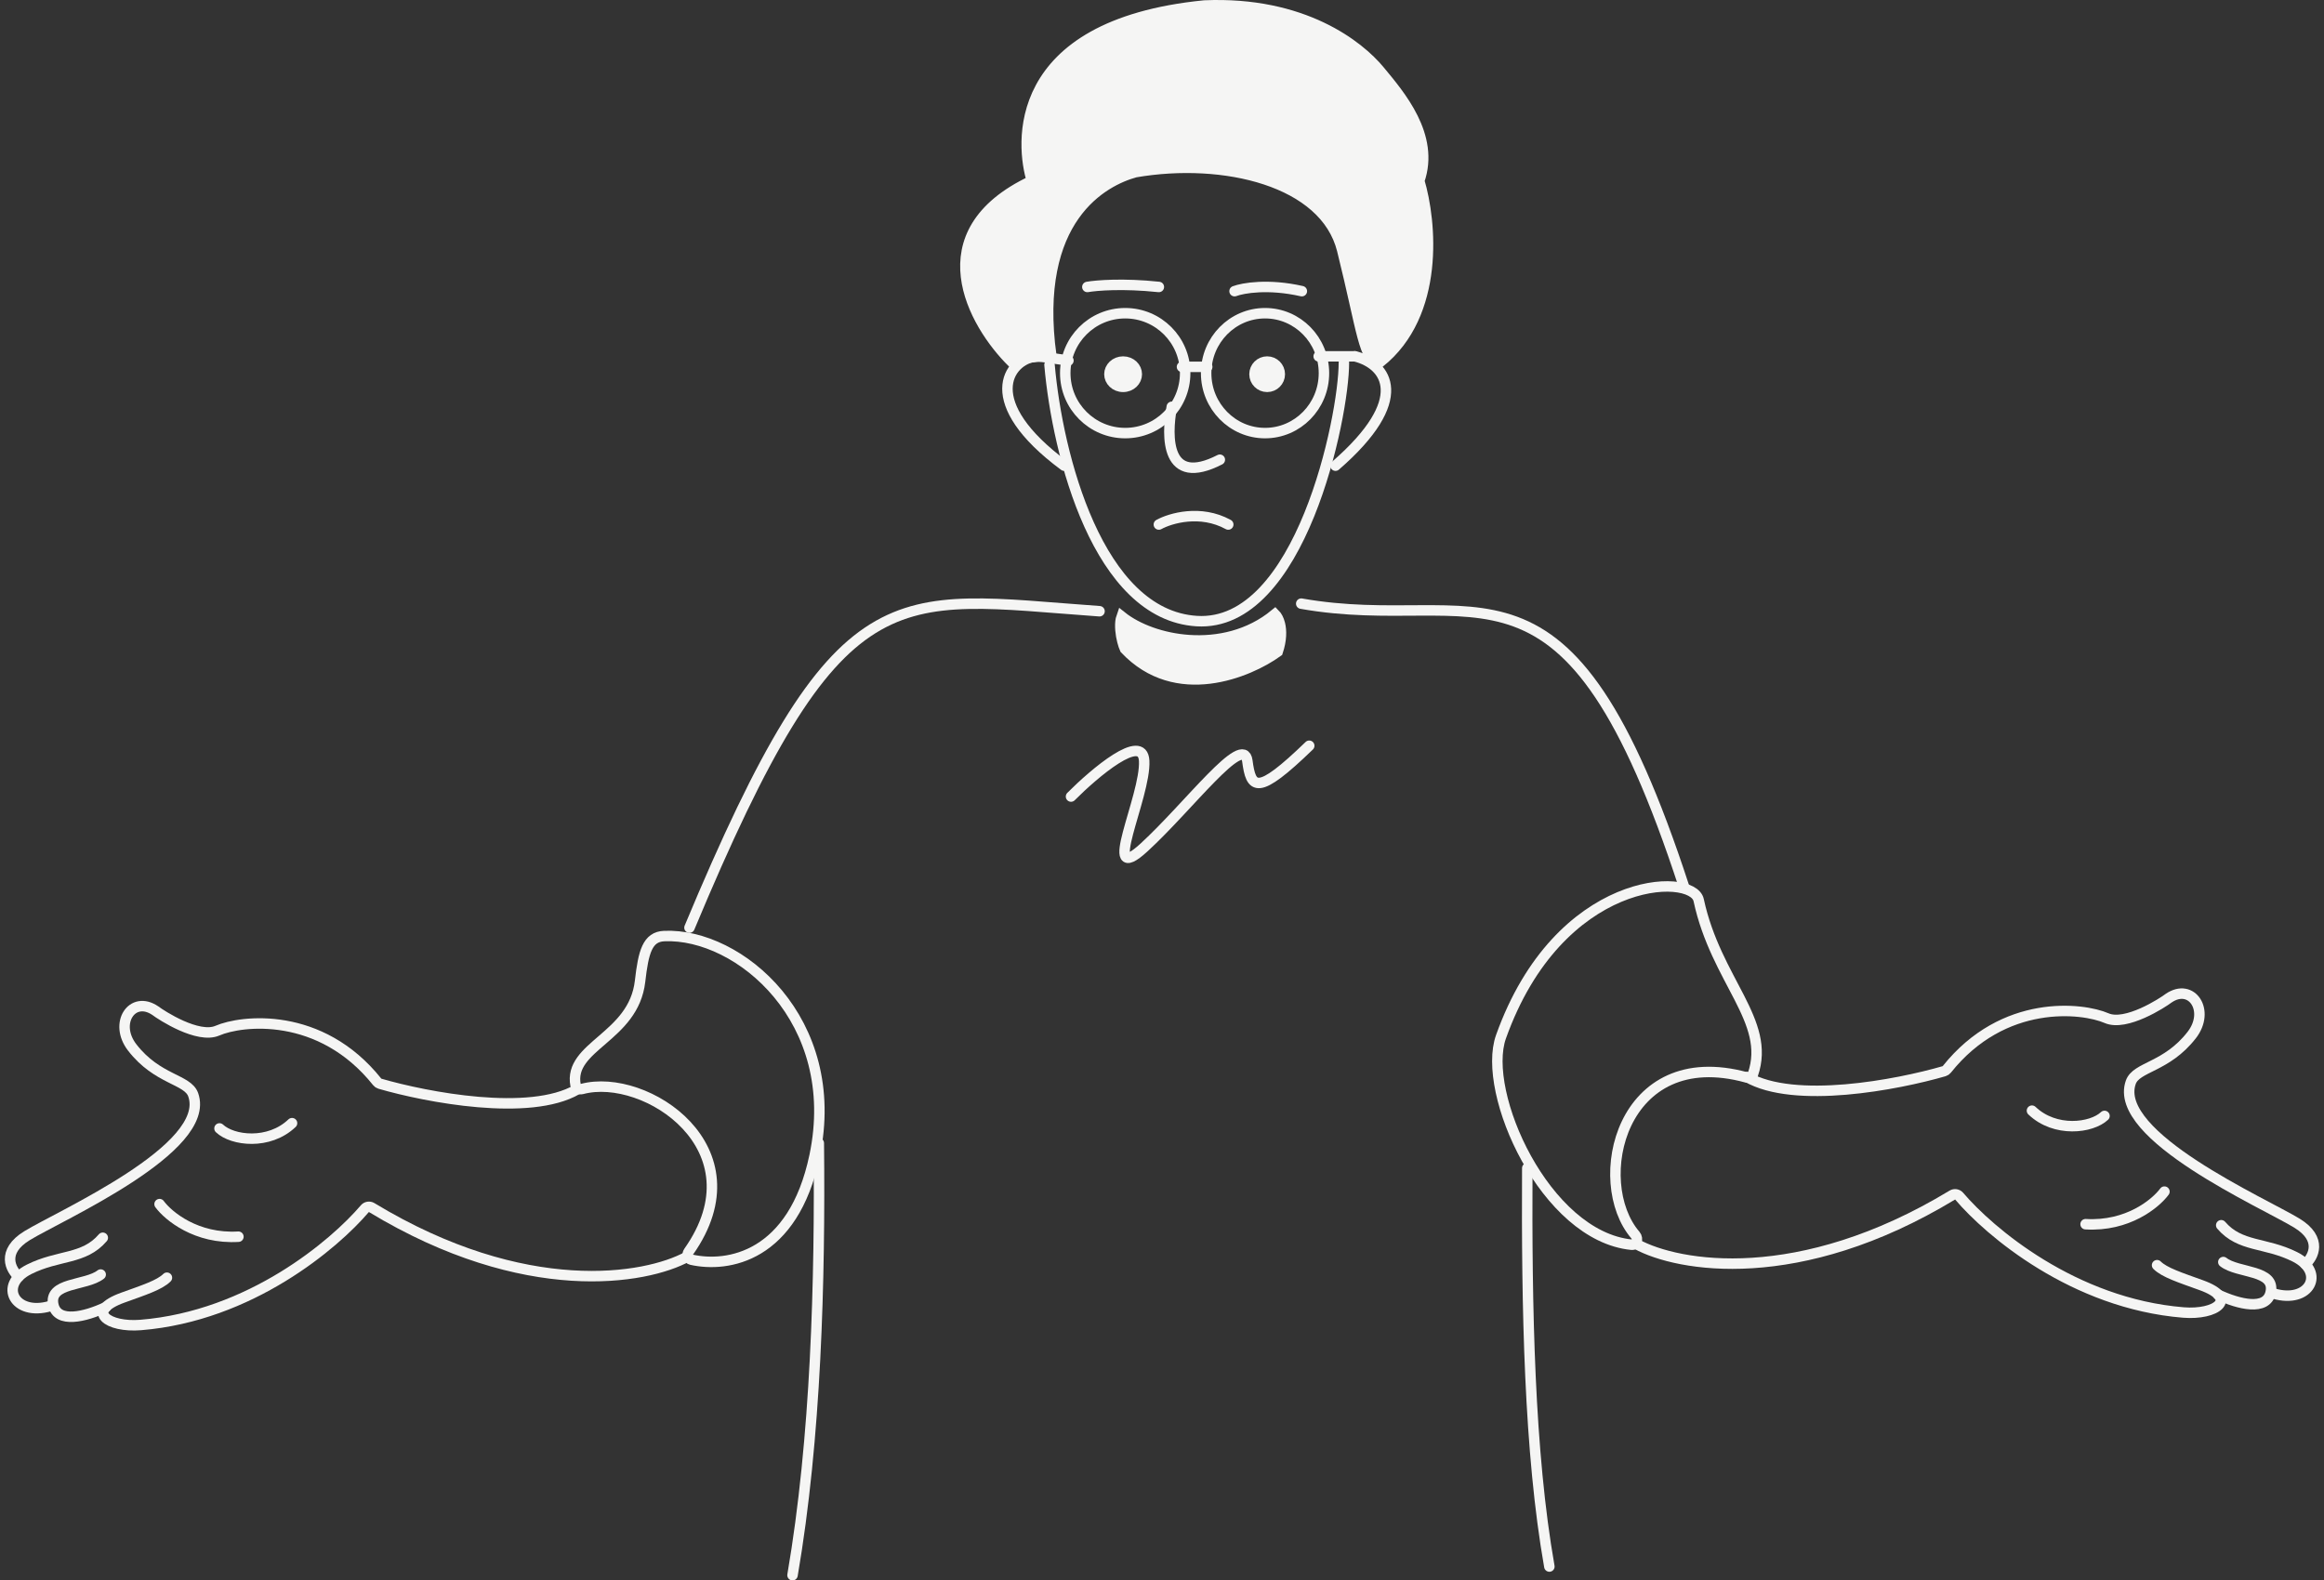 <svg width="444" height="302" viewBox="0 0 444 302" fill="none" xmlns="http://www.w3.org/2000/svg">
<rect x="0" y="0" width="444" height="302" fill="#333333" stroke="none"/>
<path d="M204.619 152.21C209.158 147.656 218.308 139.914 218.594 145.379C218.953 152.21 209.994 169.827 218.594 161.917C227.195 154.008 237.587 139.987 238.303 145.379C239.02 150.772 240.095 152.21 250.129 142.503" stroke="#F5F5F4" stroke-width="2" stroke-linecap="round"/>
<path d="M30.485 230.092C32.159 232.368 37.515 236.801 45.55 236.319" stroke="#F5F5F4" stroke-width="2" stroke-linecap="round"/>
<path d="M131.322 240.136C123.422 244.451 100.385 248.542 71.018 230.758C70.587 230.497 70.023 230.587 69.696 230.971C63.928 237.752 47.838 251.484 26.869 253.192C20.642 253.7 16.223 250.581 23.454 247.97C27.472 246.519 30.485 245.559 31.891 244.153" stroke="#F5F5F4" stroke-width="2" stroke-linecap="round"/>
<path d="M20.24 249.778C16.223 251.653 11 252.911 10.197 249.376C9.192 244.957 16.424 245.76 19.236 243.551" stroke="#F5F5F4" stroke-width="2" stroke-linecap="round"/>
<path d="M9.594 249.576C2.765 251.585 -0.405 245.537 5.577 242.546C11.201 239.733 16.022 240.738 19.638 236.52" stroke="#F5F5F4" stroke-width="2" stroke-linecap="round"/>
<path d="M3.568 243.952C2.028 242.613 0.194 239.171 5.175 236.118C11.402 232.301 40.529 219.446 36.913 209.201C35.85 206.188 30.083 206.39 25.262 200.162C21.682 195.537 25.262 190.119 29.682 193.132C30.82 194.002 37.837 198.555 41.533 196.948C46.125 194.952 61.232 193.154 72.065 206.737C72.195 206.9 72.367 207.022 72.567 207.08C81.549 209.689 101.174 213.441 110.231 208.197" stroke="#F5F5F4" stroke-width="2" stroke-linecap="round"/>
<path d="M41.935 215.629C44.413 217.973 51.376 218.843 55.795 214.625" stroke="#F5F5F4" stroke-width="2" stroke-linecap="round"/>
<path d="M413.515 227.703C411.841 229.98 406.485 234.412 398.45 233.93" stroke="#F5F5F4" stroke-width="2" stroke-linecap="round"/>
<path d="M312.677 237.747C320.577 242.062 343.614 246.153 372.981 228.369C373.412 228.108 373.976 228.198 374.303 228.582C380.071 235.363 396.161 249.095 417.13 250.804C423.357 251.311 427.776 248.192 420.545 245.581C416.527 244.13 413.514 243.171 412.108 241.764" stroke="#F5F5F4" stroke-width="2" stroke-linecap="round"/>
<path d="M423.76 247.389C427.777 249.264 433 250.523 433.803 246.987C434.808 242.568 427.576 243.372 424.764 241.162" stroke="#F5F5F4" stroke-width="2" stroke-linecap="round"/>
<path d="M434.406 247.188C441.235 249.196 444.405 243.148 438.423 240.157C432.798 237.345 427.978 238.349 424.362 234.131" stroke="#F5F5F4" stroke-width="2" stroke-linecap="round"/>
<path d="M440.432 241.562C441.972 240.223 443.806 236.782 438.825 233.728C432.598 229.912 403.471 217.056 407.087 206.811C408.15 203.799 413.917 204 418.738 197.773C422.318 193.147 418.738 187.729 414.318 190.742C413.18 191.613 406.163 196.166 402.467 194.559C397.875 192.562 382.768 190.764 371.935 204.348C371.805 204.511 371.633 204.632 371.433 204.69C362.451 207.3 342.826 211.051 333.769 205.808" stroke="#F5F5F4" stroke-width="2" stroke-linecap="round"/>
<path d="M402.065 213.24C399.588 215.583 392.624 216.454 388.205 212.235" stroke="#F5F5F4" stroke-width="2" stroke-linecap="round"/>
<path d="M200.508 69.712C202.024 87.004 209.785 117.501 228.63 118.683C248.481 119.928 256.752 79.672 256.752 69.297" stroke="#F5F5F4" stroke-width="2" stroke-linecap="round"/>
<path d="M204.123 68.895L198.499 68.092" stroke="#F5F5F4" stroke-width="2" stroke-linecap="round"/>
<path d="M258.884 68.092C264.976 69.624 269.767 76.281 255.146 88.983" stroke="#F5F5F4" stroke-width="2" stroke-linecap="round"/>
<path d="M197.871 68.092C192.561 68.788 186.971 76.866 203.32 88.983" stroke="#F5F5F4" stroke-width="2" stroke-linecap="round"/>
<path d="M217.185 71.507C217.185 72.787 216.069 73.921 214.569 73.921C213.07 73.921 211.954 72.787 211.954 71.507C211.954 70.226 213.07 69.092 214.569 69.092C216.069 69.092 217.185 70.226 217.185 71.507Z" fill="#F5F5F4" stroke="#F5F5F4" stroke-width="2"/>
<circle cx="242.089" cy="71.507" r="2.415" fill="#F5F5F4" stroke="#F5F5F4" stroke-width="2"/>
<circle cx="214.971" cy="71.305" r="11.454" stroke="#F5F5F4" stroke-width="2"/>
<path d="M252.94 71.305C252.94 77.646 247.887 82.759 241.687 82.759C235.487 82.759 230.434 77.646 230.434 71.305C230.434 64.963 235.487 59.851 241.687 59.851C247.887 59.851 252.94 64.963 252.94 71.305Z" stroke="#F5F5F4" stroke-width="2"/>
<path d="M225.818 70.1H230.639" stroke="#F5F5F4" stroke-width="2" stroke-linecap="round"/>
<path d="M223.868 77.733C222.823 83.525 222.707 93.141 233.049 87.846" stroke="#F5F5F4" stroke-width="2" stroke-linecap="round"/>
<path d="M221.399 100.23C223.609 99.018 229.354 97.32 234.657 100.23" stroke="#F5F5F4" stroke-width="2" stroke-linecap="round"/>
<path d="M251.932 68.092H258.762" stroke="#F5F5F4" stroke-width="2" stroke-linecap="round"/>
<path d="M197.145 34.556C176.065 44.482 185.892 61.852 193.44 69.297C194.757 68.304 198.929 68.056 200.85 68.056C197.227 41.587 210.869 34.556 216.907 32.901C233.787 30.006 253.138 34.556 256.431 47.791C260.366 63.6 260.49 68.883 263.548 69.297C275.17 60.032 273.457 42.276 271.147 34.556C274.16 25.933 267.43 18.151 263.548 13.463C259.666 8.776 249.021 0.229 230.082 1.056C192.616 4.778 195.086 27.939 197.145 34.556Z" fill="#F5F5F4" stroke="#F5F5F4" stroke-width="2" stroke-linecap="round"/>
<path d="M207.739 54.834C209.447 54.531 214.569 54.107 221.399 54.834" stroke="#F5F5F4" stroke-width="2" stroke-linecap="round"/>
<path d="M235.862 55.638C237.469 55.031 242.29 54.182 248.718 55.638" stroke="#F5F5F4" stroke-width="2" stroke-linecap="round"/>
<path d="M210.065 116.8C170.293 113.988 160.49 108.324 131.725 177.263" stroke="#F5F5F4" stroke-width="2" stroke-linecap="round"/>
<path d="M248.599 115.35C282.747 121.375 299.219 100.485 321.717 169.384" stroke="#F5F5F4" stroke-width="2" stroke-linecap="round"/>
<path d="M155.629 220.852C151.572 240.234 139.004 242.278 132.078 240.711C131.406 240.559 131.172 239.748 131.569 239.185C145.505 219.428 123.317 204.862 111.212 208.089C110.667 208.234 110.073 207.95 109.967 207.397C108.511 199.845 121.051 198.295 122.284 187.507C122.927 181.882 123.69 179.005 126.904 178.869C141.166 178.267 161.052 194.939 155.629 220.852Z" stroke="#F5F5F4" stroke-width="2" stroke-linecap="round"/>
<path d="M324.529 171.995C327.852 187.439 338.406 195.082 334.895 205.294C334.728 205.78 334.178 206.022 333.683 205.886C309.617 199.277 303.702 225.876 312.448 236.019C313.059 236.728 312.652 237.944 311.721 237.852C295.21 236.213 282.957 208.77 286.765 198.108C297.813 167.174 323.362 166.571 324.529 171.995Z" stroke="#F5F5F4" stroke-width="2" stroke-linecap="round"/>
<path d="M291.787 223.218C291.653 249.8 292.148 277.493 296.005 299.348" stroke="#F5F5F4" stroke-width="2" stroke-linecap="round"/>
<path d="M156.432 218.441C156.7 244.689 155.91 274.806 151.41 301" stroke="#F5F5F4" stroke-width="2" stroke-linecap="round"/>
<path d="M231.113 129.654C236.45 128.993 241.288 126.568 244.107 124.53C244.847 122.31 244.844 120.512 244.528 119.232C244.299 118.306 243.927 117.708 243.591 117.367C238.669 121.43 232.636 122.691 227.166 122.322C222.044 121.977 217.291 120.195 214.287 117.804C214.234 117.951 214.187 118.116 214.149 118.301C214.023 118.91 214.004 119.642 214.069 120.414C214.192 121.891 214.602 123.315 214.921 123.997C219.813 129.181 225.696 130.325 231.113 129.654Z" fill="#F5F5F4" stroke="#F5F5F4" stroke-width="2"/>
</svg>

